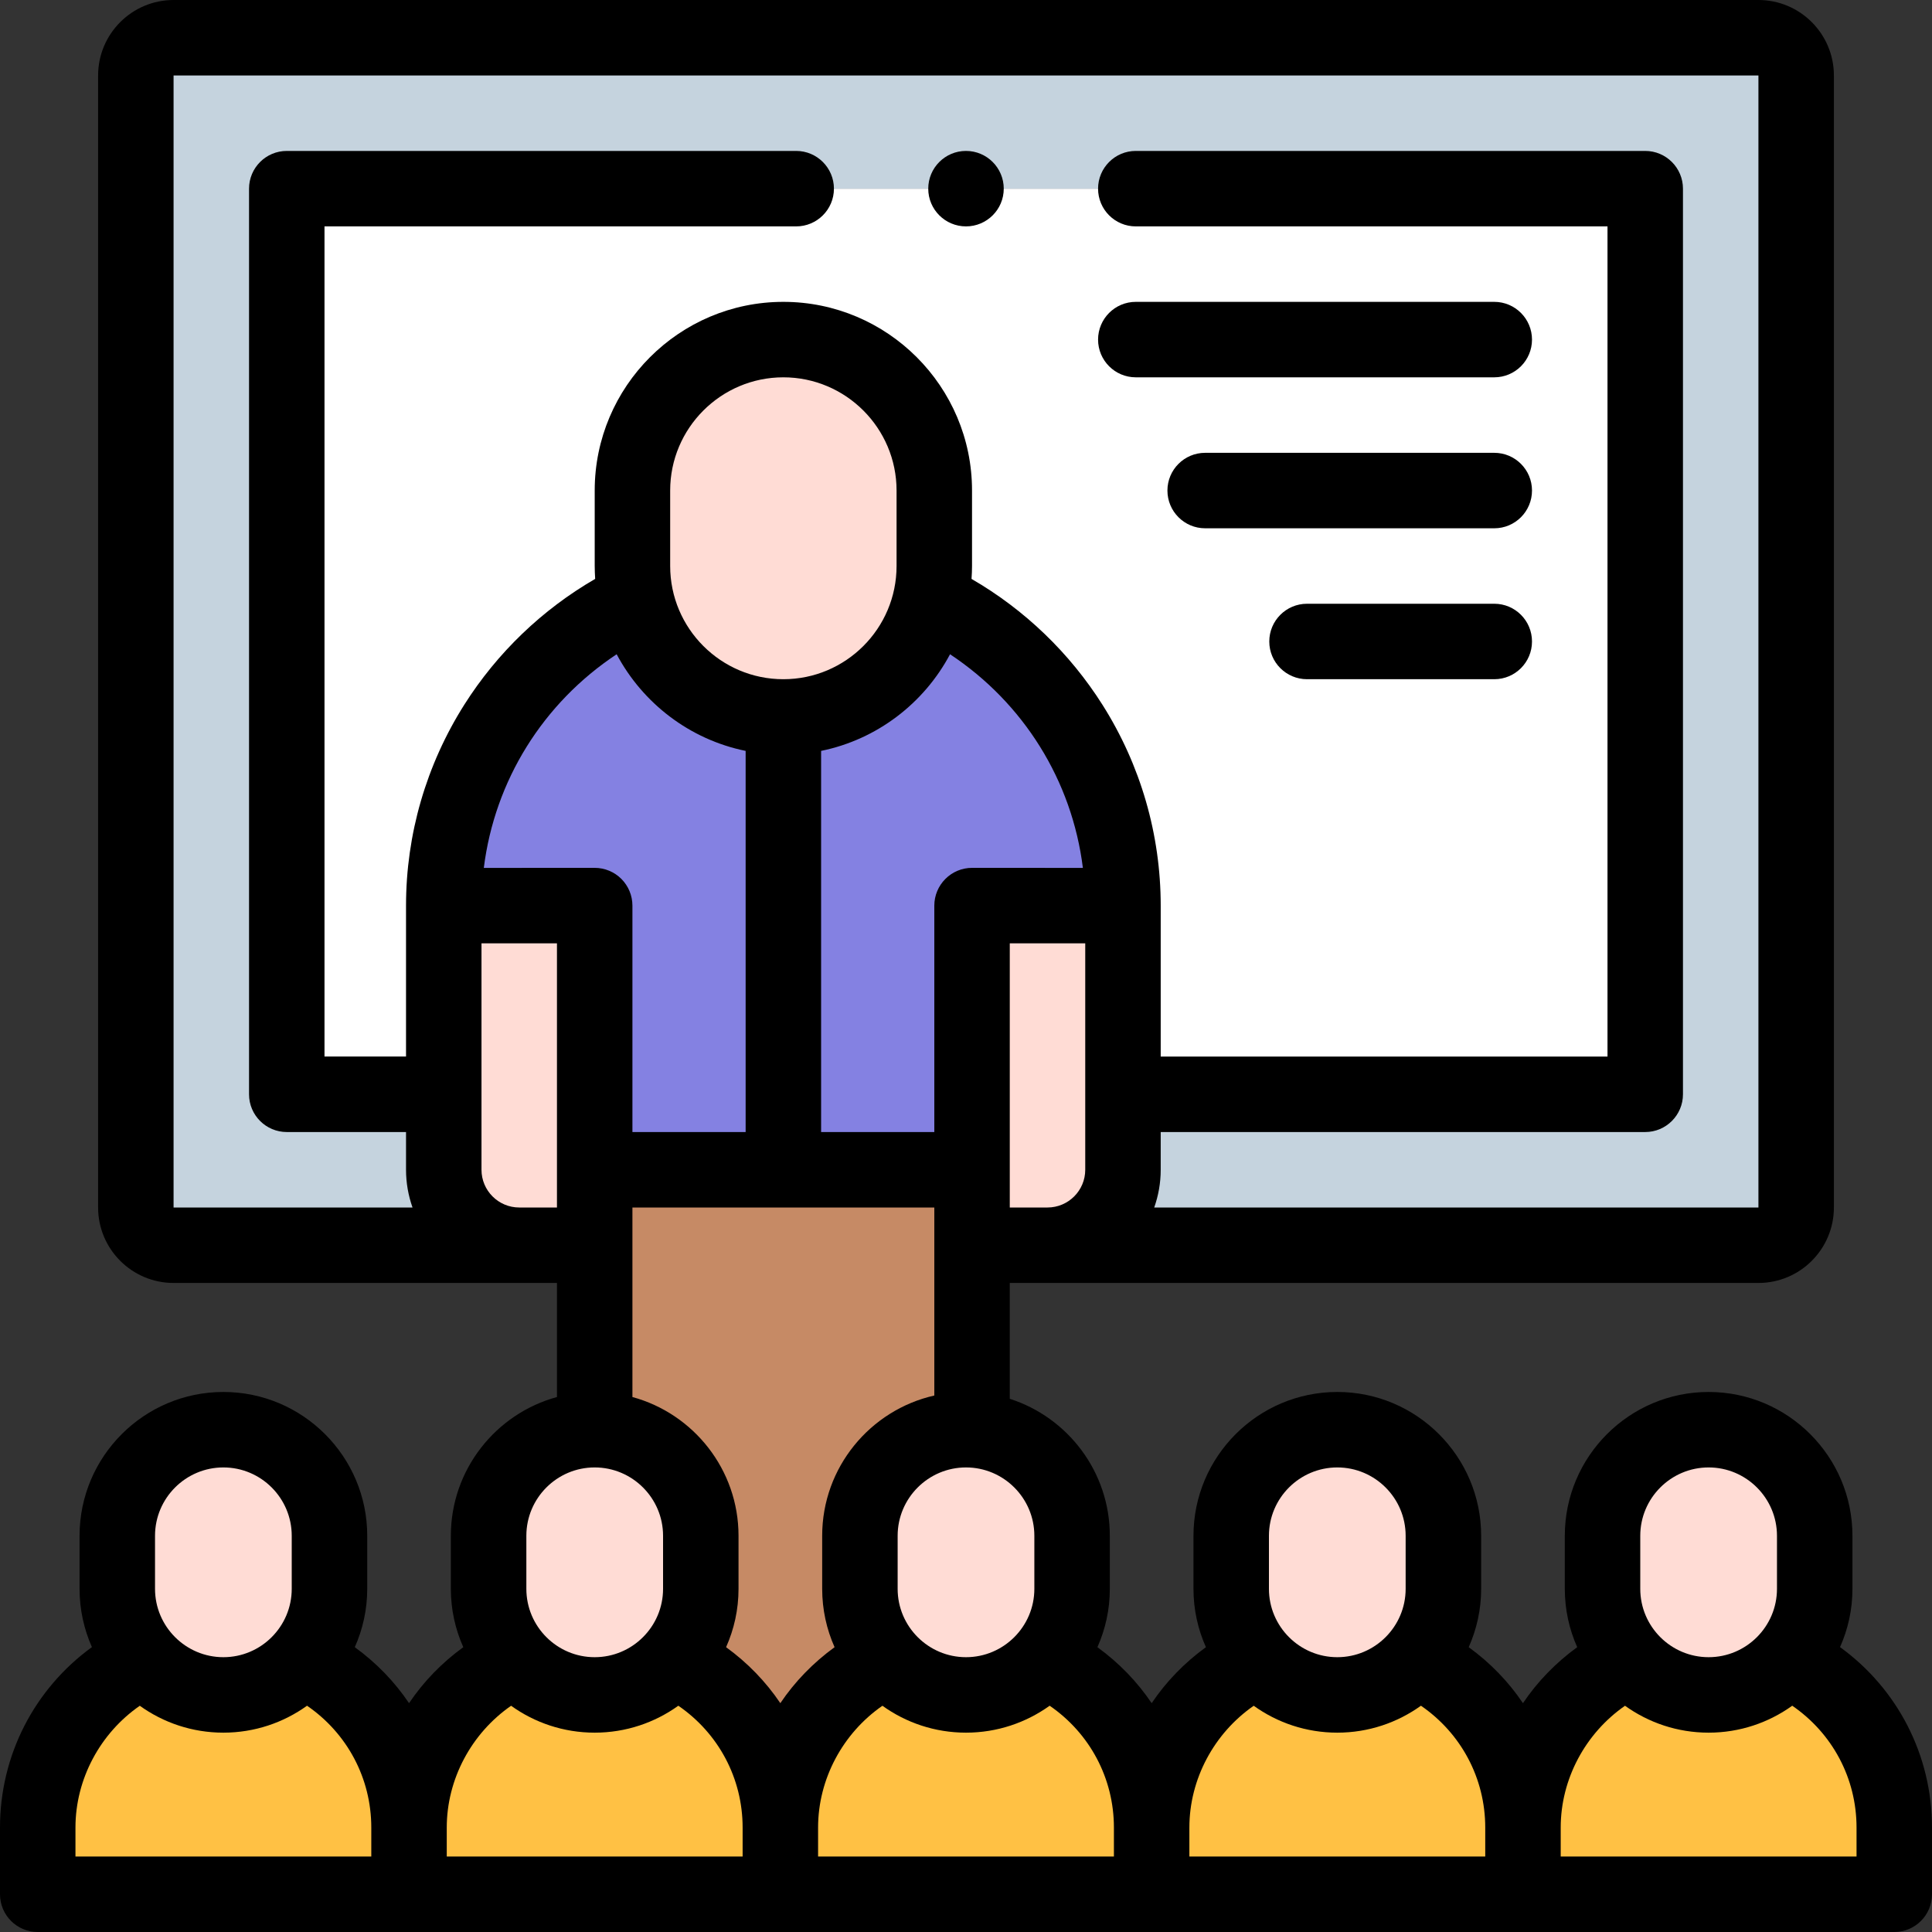 <svg width="50" height="50" viewBox="0 0 50 50" fill="none" xmlns="http://www.w3.org/2000/svg">
<rect x="0" y="0" width="50" height="50" fill="#333333" stroke="none"/>
<path fill-rule="evenodd" clip-rule="evenodd" d="M20.273 18.554C22.122 18.554 23.681 17.253 24.081 15.521C24.145 15.24 24.18 14.948 24.18 14.648V12.695C24.18 10.547 22.422 8.789 20.273 8.789C18.125 8.789 16.367 10.547 16.367 12.695V14.648C16.367 14.948 16.401 15.24 16.466 15.521C16.865 17.253 18.425 18.554 20.273 18.554Z" fill="#FFDCD5"/>
<path fill-rule="evenodd" clip-rule="evenodd" d="M24.081 15.521C23.681 17.253 22.122 18.554 20.273 18.554C18.425 18.554 16.866 17.253 16.466 15.521C13.525 16.946 11.484 19.965 11.484 23.438L15.391 23.437V30.273H25.156V23.437L29.062 23.438C29.063 19.965 27.022 16.947 24.081 15.521Z" fill="#8481E2"/>
<path fill-rule="evenodd" clip-rule="evenodd" d="M15.391 30.273V23.437L11.484 23.438V30.273C11.484 31.348 12.363 32.227 13.438 32.227H15.391V30.273Z" fill="#FFDCD5"/>
<path fill-rule="evenodd" clip-rule="evenodd" d="M25.156 23.437V30.273V32.227H27.109C28.184 32.227 29.062 31.348 29.062 30.273V23.438L25.156 23.437Z" fill="#FFDCD5"/>
<path fill-rule="evenodd" clip-rule="evenodd" d="M25.156 30.273H15.391V32.227V47.852L25.156 47.852V32.227V30.273Z" fill="#C68A65"/>
<path fill-rule="evenodd" clip-rule="evenodd" d="M8.527 39.746C8.527 38.236 7.291 37.001 5.781 37.001C4.271 37.001 3.036 38.236 3.036 39.746V41.119C3.036 41.821 3.303 42.464 3.74 42.95C4.244 43.511 4.973 43.865 5.781 43.865C6.59 43.865 7.319 43.511 7.823 42.95C8.26 42.464 8.527 41.821 8.527 41.119V39.746Z" fill="#FFDCD5"/>
<path fill-rule="evenodd" clip-rule="evenodd" d="M7.823 42.95C7.319 43.511 6.589 43.865 5.781 43.865C4.973 43.865 4.243 43.511 3.74 42.95C2.111 43.721 0.977 45.383 0.977 47.297V49.024H10.586V47.297C10.586 45.383 9.452 43.721 7.823 42.95Z" fill="#FFC144"/>
<path fill-rule="evenodd" clip-rule="evenodd" d="M18.136 39.746C18.136 38.236 16.901 37.001 15.39 37.001C13.88 37.001 12.645 38.236 12.645 39.746V41.119C12.645 41.821 12.912 42.464 13.349 42.95C13.853 43.511 14.582 43.865 15.39 43.865C16.199 43.865 16.928 43.511 17.432 42.95C17.869 42.464 18.136 41.821 18.136 41.119V39.746Z" fill="#FFDCD5"/>
<path fill-rule="evenodd" clip-rule="evenodd" d="M17.432 42.95C16.928 43.511 16.199 43.865 15.391 43.865C14.582 43.865 13.853 43.511 13.349 42.95C11.72 43.721 10.586 45.383 10.586 47.297V49.024H20.195V47.297C20.195 45.383 19.061 43.721 17.432 42.95Z" fill="#FFC144"/>
<path fill-rule="evenodd" clip-rule="evenodd" d="M27.745 39.746C27.745 38.236 26.51 37.001 25 37.001C23.49 37.001 22.254 38.236 22.254 39.746V41.119C22.254 41.821 22.521 42.464 22.959 42.95C23.462 43.511 24.192 43.865 25 43.865C25.808 43.865 26.538 43.511 27.041 42.95C27.479 42.464 27.745 41.821 27.745 41.119V39.746Z" fill="#FFDCD5"/>
<path fill-rule="evenodd" clip-rule="evenodd" d="M27.041 42.95C26.538 43.511 25.808 43.865 25 43.865C24.192 43.865 23.462 43.511 22.959 42.95C21.329 43.721 20.195 45.383 20.195 47.297V49.024H29.805V47.297C29.805 45.383 28.671 43.721 27.041 42.95Z" fill="#FFC144"/>
<path fill-rule="evenodd" clip-rule="evenodd" d="M37.355 39.746C37.355 38.236 36.119 37.001 34.609 37.001C33.099 37.001 31.864 38.236 31.864 39.746V41.119C31.864 41.821 32.131 42.464 32.568 42.95C33.072 43.511 33.801 43.865 34.609 43.865C35.417 43.865 36.147 43.511 36.651 42.95C37.088 42.464 37.355 41.821 37.355 41.119V39.746Z" fill="#FFDCD5"/>
<path fill-rule="evenodd" clip-rule="evenodd" d="M36.651 42.95C36.147 43.511 35.418 43.865 34.61 43.865C33.801 43.865 33.072 43.511 32.568 42.95C30.939 43.721 29.805 45.383 29.805 47.297V49.024H39.414V47.297C39.414 45.383 38.28 43.721 36.651 42.95Z" fill="#FFC144"/>
<path fill-rule="evenodd" clip-rule="evenodd" d="M46.964 39.746C46.964 38.236 45.729 37.001 44.219 37.001C42.709 37.001 41.473 38.236 41.473 39.746V41.119C41.473 41.821 41.74 42.464 42.178 42.95C42.681 43.511 43.411 43.865 44.219 43.865C45.027 43.865 45.757 43.511 46.26 42.95C46.697 42.464 46.964 41.821 46.964 41.119V39.746Z" fill="#FFDCD5"/>
<path fill-rule="evenodd" clip-rule="evenodd" d="M46.26 42.95C45.756 43.511 45.027 43.865 44.219 43.865C43.41 43.865 42.681 43.511 42.178 42.95C40.548 43.721 39.414 45.383 39.414 47.297V49.024H49.023V47.297C49.023 45.383 47.889 43.721 46.26 42.95Z" fill="#FFC144"/>
<path fill-rule="evenodd" clip-rule="evenodd" d="M11.485 23.437C11.485 19.965 13.525 16.946 16.466 15.521C16.402 15.24 16.367 14.948 16.367 14.648V12.695C16.367 10.547 18.125 8.789 20.273 8.789C22.422 8.789 24.18 10.547 24.18 12.695V14.648C24.18 14.948 24.145 15.24 24.081 15.521C27.022 16.947 29.063 19.965 29.063 23.438V28.32H42.578V4.883H7.422V28.32H11.484V23.437H11.485Z" fill="white"/>
<path fill-rule="evenodd" clip-rule="evenodd" d="M11.485 28.32H7.422V4.883H42.578V28.32H29.062V30.273C29.062 31.348 28.184 32.227 27.109 32.227H45.508C46.045 32.227 46.484 31.787 46.484 31.25V1.953C46.484 1.416 46.045 0.977 45.508 0.977H4.492C3.955 0.977 3.516 1.416 3.516 1.953V31.25C3.516 31.787 3.955 32.227 4.492 32.227H13.438C12.363 32.227 11.484 31.348 11.484 30.273V28.32H11.485Z" fill="#C5D3DE"/>
<path d="M47.62 42.627C47.826 42.166 47.941 41.656 47.941 41.119V39.746C47.941 37.694 46.271 36.024 44.219 36.024C42.166 36.024 40.497 37.694 40.497 39.746V41.119C40.497 41.657 40.612 42.167 40.818 42.629C40.262 43.032 39.788 43.522 39.414 44.078C39.04 43.522 38.566 43.032 38.01 42.629C38.216 42.167 38.332 41.657 38.332 41.119V39.746C38.332 37.694 36.662 36.024 34.61 36.024C32.557 36.024 30.887 37.694 30.887 39.746V41.119C30.887 41.657 31.003 42.167 31.209 42.629C30.653 43.032 30.179 43.522 29.805 44.078C29.431 43.522 28.956 43.032 28.401 42.629C28.607 42.167 28.722 41.657 28.722 41.119V39.746C28.722 38.089 27.633 36.681 26.133 36.201V33.203H27.11H45.508C46.585 33.203 47.461 32.327 47.461 31.25V1.953C47.461 0.876 46.585 0 45.508 0H4.492C3.415 0 2.539 0.876 2.539 1.953V31.25C2.539 32.327 3.415 33.203 4.492 33.203H13.438H14.414V36.155C12.834 36.585 11.668 38.032 11.668 39.746V41.119C11.668 41.657 11.784 42.167 11.99 42.629C11.434 43.032 10.96 43.522 10.586 44.078C10.212 43.522 9.738 43.032 9.182 42.629C9.388 42.167 9.504 41.657 9.504 41.119V39.746C9.504 37.694 7.834 36.024 5.781 36.024C3.729 36.024 2.059 37.694 2.059 39.746V41.119C2.059 41.656 2.174 42.165 2.379 42.627C0.892 43.706 0 45.422 0 47.297V49.023C0 49.563 0.437 50 0.977 50H49.023C49.563 50 50 49.563 50 49.023V47.297C50 45.422 49.108 43.706 47.62 42.627ZM4.012 39.746C4.012 38.771 4.806 37.977 5.781 37.977C6.757 37.977 7.55 38.771 7.55 39.746V41.119C7.55 42.094 6.757 42.888 5.781 42.888C4.806 42.888 4.012 42.094 4.012 41.119V39.746ZM9.609 48.047H1.953V47.297C1.953 46.042 2.592 44.856 3.618 44.145C4.228 44.583 4.975 44.841 5.781 44.841C6.588 44.841 7.336 44.582 7.946 44.144C8.984 44.856 9.609 46.021 9.609 47.297V48.047H9.609ZM42.45 39.746C42.45 38.771 43.243 37.977 44.219 37.977C45.194 37.977 45.988 38.771 45.988 39.746V41.119C45.988 42.094 45.194 42.888 44.219 42.888C43.243 42.888 42.45 42.094 42.45 41.119V39.746ZM32.84 39.746C32.84 38.771 33.634 37.977 34.609 37.977C35.585 37.977 36.378 38.771 36.378 39.746V41.119C36.378 42.094 35.585 42.888 34.609 42.888C33.634 42.888 32.84 42.094 32.84 41.119V39.746ZM32.446 44.145C33.056 44.583 33.803 44.841 34.609 44.841C35.416 44.841 36.164 44.582 36.774 44.144C37.812 44.856 38.438 46.021 38.438 47.297V48.047H30.781V47.297C30.781 46.042 31.421 44.856 32.446 44.145ZM28.828 48.047H21.172V47.297C21.172 46.042 21.811 44.856 22.837 44.145C23.447 44.583 24.194 44.841 25 44.841C25.807 44.841 26.554 44.582 27.165 44.144C28.202 44.856 28.828 46.021 28.828 47.297V48.047ZM16.367 36.155V31.25H16.367H24.18V36.116C22.521 36.491 21.278 37.976 21.278 39.746V41.119C21.278 41.657 21.393 42.167 21.599 42.629C21.044 43.032 20.569 43.522 20.195 44.078C19.821 43.523 19.347 43.032 18.791 42.629C18.997 42.167 19.113 41.657 19.113 41.119V39.746C19.113 38.032 17.947 36.585 16.367 36.155ZM12.461 30.273V24.414L14.414 24.414V31.25H13.438C12.899 31.25 12.461 30.812 12.461 30.273ZM12.521 22.461C12.803 20.204 14.051 18.196 15.959 16.932C16.634 18.2 17.849 19.138 19.297 19.433V29.297H16.367H16.367V23.437C16.367 23.178 16.264 22.93 16.081 22.746C15.898 22.563 15.649 22.46 15.39 22.46L12.521 22.461ZM20.273 17.578C18.658 17.578 17.344 16.264 17.344 14.648V12.695C17.344 11.08 18.658 9.765 20.273 9.765H20.273C21.889 9.765 23.203 11.08 23.203 12.695V14.648C23.203 16.264 21.889 17.578 20.273 17.578ZM26.769 39.746V41.119C26.769 42.094 25.975 42.888 25 42.888C24.025 42.888 23.231 42.094 23.231 41.119V39.746C23.231 38.771 24.025 37.977 25 37.977C25.975 37.977 26.769 38.771 26.769 39.746ZM25.156 22.46C25.156 22.46 25.156 22.46 25.156 22.46C24.897 22.46 24.649 22.563 24.466 22.747C24.283 22.93 24.18 23.178 24.18 23.437V29.297H21.25V19.433C22.697 19.138 23.913 18.2 24.587 16.932C26.495 18.197 27.744 20.205 28.025 22.461L25.156 22.46ZM26.133 24.414L28.086 24.414V30.273C28.086 30.812 27.648 31.25 27.109 31.25H26.133V24.414ZM4.492 1.953L45.508 1.953L45.508 31.25H29.871C29.979 30.944 30.039 30.616 30.039 30.273V29.297H42.578C43.117 29.297 43.555 28.859 43.555 28.32V4.883C43.555 4.344 43.117 3.906 42.578 3.906H29.394C28.855 3.906 28.418 4.344 28.418 4.883C28.418 5.422 28.855 5.859 29.394 5.859H41.602V27.344H30.039V23.437C30.039 21.599 29.52 19.805 28.537 18.248C27.684 16.898 26.518 15.778 25.143 14.982C25.151 14.871 25.156 14.76 25.156 14.648V12.695C25.156 10.002 22.966 7.812 20.273 7.812C17.581 7.812 15.391 10.002 15.391 12.695V14.648C15.391 14.76 15.396 14.871 15.403 14.982C14.033 15.775 12.87 16.89 12.017 18.236C11.03 19.796 10.508 21.594 10.508 23.437V27.343H10.508H8.398V5.859H20.605C21.144 5.859 21.582 5.422 21.582 4.883C21.582 4.344 21.144 3.906 20.605 3.906H7.422C6.883 3.906 6.445 4.344 6.445 4.883V28.32C6.445 28.859 6.883 29.297 7.422 29.297H10.508H10.508V30.273C10.508 30.616 10.568 30.944 10.676 31.25L4.492 31.25L4.492 1.953ZM13.622 39.746C13.622 38.771 14.415 37.977 15.39 37.977C16.366 37.977 17.16 38.771 17.16 39.746V41.119C17.16 42.094 16.366 42.888 15.39 42.888C14.415 42.888 13.622 42.094 13.622 41.119V39.746ZM11.562 47.297C11.562 46.042 12.202 44.856 13.227 44.145C13.837 44.583 14.584 44.841 15.39 44.841C16.198 44.841 16.945 44.582 17.555 44.144C18.593 44.856 19.219 46.021 19.219 47.297V48.047H11.562V47.297ZM48.047 48.047H40.391V47.297C40.391 46.042 41.03 44.856 42.055 44.145C42.666 44.583 43.412 44.841 44.219 44.841C45.026 44.841 45.773 44.582 46.383 44.144C47.421 44.856 48.047 46.021 48.047 47.297V48.047Z" fill="black"/>
<path d="M25 5.859C25.539 5.859 25.977 5.422 25.977 4.883C25.977 4.344 25.539 3.906 25 3.906H24.999C24.46 3.906 24.023 4.344 24.023 4.883C24.023 5.422 24.461 5.859 25 5.859Z" fill="black"/>
<path d="M29.394 9.765H38.672C39.211 9.765 39.648 9.328 39.648 8.789C39.648 8.25 39.211 7.812 38.672 7.812H29.394C28.855 7.812 28.418 8.25 28.418 8.789C28.418 9.328 28.855 9.765 29.394 9.765Z" fill="black"/>
<path d="M38.672 11.719H31.189C30.65 11.719 30.213 12.156 30.213 12.695C30.213 13.235 30.65 13.672 31.189 13.672H38.672C39.211 13.672 39.648 13.235 39.648 12.695C39.648 12.156 39.211 11.719 38.672 11.719Z" fill="black"/>
<path d="M38.672 15.625H33.826C33.287 15.625 32.849 16.062 32.849 16.602C32.849 17.141 33.287 17.578 33.826 17.578H38.672C39.211 17.578 39.648 17.141 39.648 16.602C39.648 16.062 39.211 15.625 38.672 15.625Z" fill="black"/>
</svg>
